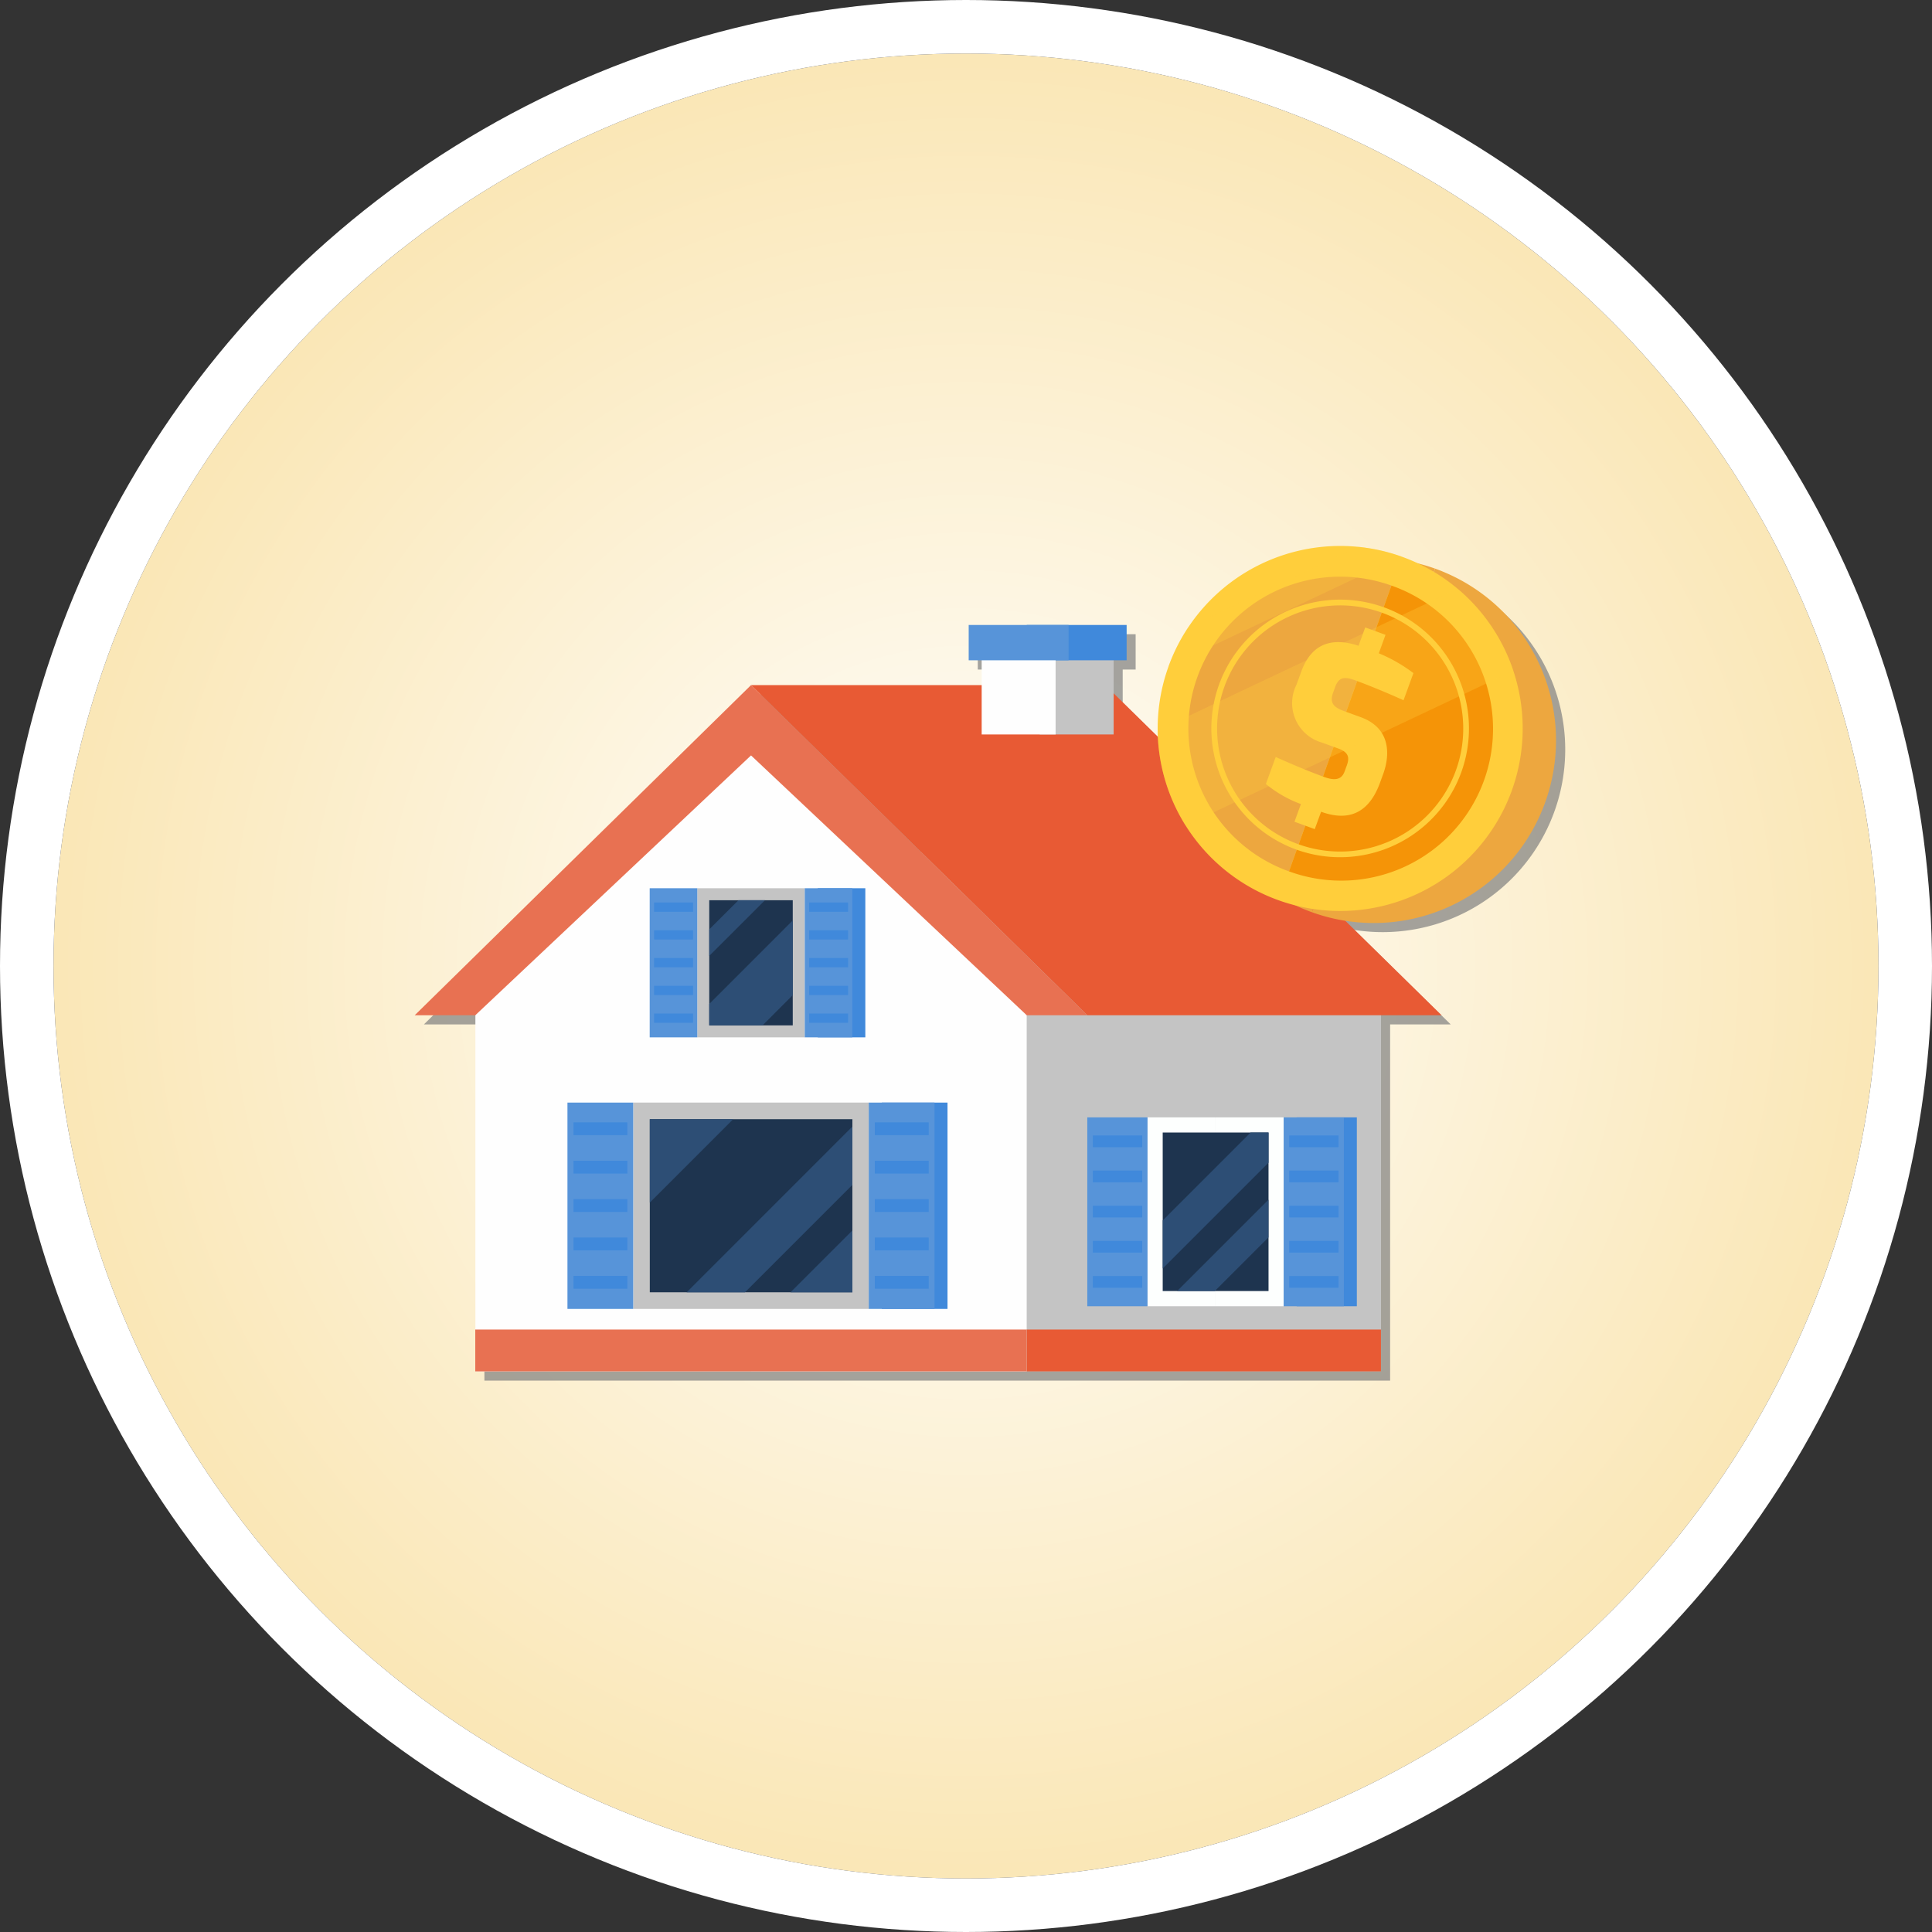 <svg xmlns="http://www.w3.org/2000/svg" xmlns:xlink="http://www.w3.org/1999/xlink" width="144.41" height="144.41" viewBox="0 0 144.41 144.41">
  <rect x="0" y="0" width="144.41" height="144.41" fill="#333333" stroke="none"/>
  <defs>
    <radialGradient id="radial-gradient" cx="0.5" cy="0.5" r="0.5" gradientUnits="objectBoundingBox">
      <stop offset="0" stop-color="#fff"/>
      <stop offset="1" stop-color="#fae7b7"/>
    </radialGradient>
  </defs>
  <g id="Grupo_26383" data-name="Grupo 26383" transform="translate(-486 -1049)">
    <g id="Elipse_1117" data-name="Elipse 1117" transform="translate(490 1053)" stroke="#fff" stroke-width="4" fill="url(#radial-gradient)">
      <circle cx="68.205" cy="68.205" r="68.205" stroke="none"/>
      <circle cx="68.205" cy="68.205" r="70.205" fill="none"/>
    </g>
    <g id="Grupo_26276" data-name="Grupo 26276" transform="translate(-40.722 765.185)">
      <path id="Trazado_55762" data-name="Trazado 55762" d="M635.929,327.747c-.279-.121-.566-.236-.855-.339-.424-.152-.85-.278-1.277-.386-.394-.185-.8-.357-1.216-.506l-.032-.01.005,0c-.4-.14-.8-.255-1.2-.358l-.2-.05q-.579-.139-1.159-.226c-.093-.014-.186-.024-.279-.036-.124-.016-.248-.036-.372-.048l-.024.011a13.64,13.64,0,0,0-12.676,5.986l-.025.011c-.068.1-.13.21-.2.315-.052.083-.105.165-.156.25q-.3.494-.551,1.019c-.034.07-.067.142-.1.212-.173.371-.336.748-.476,1.14h0c0,.01-.008.018-.011.027a13.586,13.586,0,0,0-.787,4.753l-.018.008c0,.148.015.294.021.441,0,.007,0,.014,0,.021l-3.307-3.247v-2.47h.969v-2.64h-11.8v2.64h.972v1.856H583.942L558.8,360.792h4.524v26.623h67.7V360.792h4.53l-7.191-7.06.014,0a13.645,13.645,0,0,0,7.552-25.988Z" transform="translate(-0.395 -0.404)" fill="gray" opacity="0.7" style="mix-blend-mode: multiply;isolation: isolate"/>
      <g id="Grupo_26275" data-name="Grupo 26275" transform="translate(557.722 324.62)">
        <g id="Grupo_26267" data-name="Grupo 26267" transform="translate(0 5.909)">
          <g id="Grupo_26266" data-name="Grupo 26266">
            <path id="Trazado_55763" data-name="Trazado 55763" d="M642.182,363.384v-1.113l-18.43-15.508v0h0l-.055-.046,0,0-.006,0-.177.158-24.062,15.4v.554l-2.174,1.91v29.64h47.084V365.346Z" transform="translate(-572.136 -338.581)" fill="#c4c4c4"/>
            <path id="Trazado_55764" data-name="Trazado 55764" d="M623.751,340.99H597.273l25.134,24.676h26.479Z" transform="translate(-572.136 -336.495)" fill="#e85a34"/>
            <path id="Trazado_55765" data-name="Trazado 55765" d="M603.884,363.384v-1.113l-18.43-15.508v0h0l-.054-.046,0,0,0,0-.182.158-18.193,15.4v.554l-2.174,1.91v29.64H606.06V365.346Z" transform="translate(-560.317 -338.581)" fill="#fefefe"/>
            <rect id="Rectángulo_6821" data-name="Rectángulo 6821" width="4.914" height="15.422" transform="translate(34.909 35.701)" fill="#4089db"/>
            <rect id="Rectángulo_6822" data-name="Rectángulo 6822" width="3.556" height="11.147" transform="translate(30.124 19.678)" fill="#4089db"/>
            <rect id="Rectángulo_6823" data-name="Rectángulo 6823" width="26.477" height="3.129" transform="translate(45.744 52.665)" fill="#e85a34"/>
            <rect id="Rectángulo_6824" data-name="Rectángulo 6824" width="41.219" height="3.129" transform="translate(4.525 52.665)" fill="#e87152"/>
            <path id="Trazado_55766" data-name="Trazado 55766" d="M582.859,340.99l-25.137,24.676h4.528l20.609-19.42,20.607,19.42h4.528Z" transform="translate(-557.722 -336.495)" fill="#e87152"/>
            <g id="Grupo_26258" data-name="Grupo 26258" transform="translate(11.415 35.701)">
              <path id="Trazado_55767" data-name="Trazado 55767" d="M592.228,390.09h-8.812v15.422H601.04V390.09Z" transform="translate(-578.501 -390.09)" fill="#c4c4c4"/>
              <path id="Trazado_55768" data-name="Trazado 55768" d="M592.938,392.043h-7.57v12.939h15.143V392.043Z" transform="translate(-579.213 -390.802)" fill="#1e344f"/>
              <g id="Grupo_26257" data-name="Grupo 26257" transform="translate(6.155 1.241)">
                <path id="Trazado_55769" data-name="Trazado 55769" d="M606.543,409.751v-4.623l-4.624,4.623Z" transform="translate(-591.4 -396.812)" fill="#2d4e75"/>
                <path id="Trazado_55770" data-name="Trazado 55770" d="M585.368,392.043v6.232l6.233-6.232Z" transform="translate(-585.368 -392.043)" fill="#2d4e75"/>
                <path id="Trazado_55771" data-name="Trazado 55771" d="M602.09,392.908,589.7,405.3h4.358l8.03-8.03Z" transform="translate(-586.948 -392.358)" fill="#2d4e75"/>
              </g>
              <rect id="Rectángulo_6825" data-name="Rectángulo 6825" width="4.915" height="15.422" fill="#5794d9"/>
              <rect id="Rectángulo_6826" data-name="Rectángulo 6826" width="4.913" height="15.422" transform="translate(22.523)" fill="#5794d9"/>
              <rect id="Rectángulo_6827" data-name="Rectángulo 6827" width="4.027" height="0.957" transform="translate(0.451 1.478)" fill="#4089db"/>
              <rect id="Rectángulo_6828" data-name="Rectángulo 6828" width="4.028" height="0.957" transform="translate(22.975 1.478)" fill="#4089db"/>
              <rect id="Rectángulo_6829" data-name="Rectángulo 6829" width="4.027" height="0.957" transform="translate(0.451 4.348)" fill="#4089db"/>
              <rect id="Rectángulo_6830" data-name="Rectángulo 6830" width="4.028" height="0.957" transform="translate(22.975 4.348)" fill="#4089db"/>
              <rect id="Rectángulo_6831" data-name="Rectángulo 6831" width="4.027" height="0.958" transform="translate(0.451 7.217)" fill="#4089db"/>
              <rect id="Rectángulo_6832" data-name="Rectángulo 6832" width="4.028" height="0.958" transform="translate(22.975 7.217)" fill="#4089db"/>
              <rect id="Rectángulo_6833" data-name="Rectángulo 6833" width="4.027" height="0.958" transform="translate(0.451 10.086)" fill="#4089db"/>
              <rect id="Rectángulo_6834" data-name="Rectángulo 6834" width="4.028" height="0.958" transform="translate(22.975 10.086)" fill="#4089db"/>
              <rect id="Rectángulo_6835" data-name="Rectángulo 6835" width="4.027" height="0.956" transform="translate(0.451 12.956)" fill="#4089db"/>
              <rect id="Rectángulo_6836" data-name="Rectángulo 6836" width="4.028" height="0.956" transform="translate(22.975 12.956)" fill="#4089db"/>
            </g>
            <g id="Grupo_26261" data-name="Grupo 26261" transform="translate(17.563 19.678)">
              <g id="Grupo_26260" data-name="Grupo 26260" transform="translate(3.556)">
                <path id="Trazado_55772" data-name="Trazado 55772" d="M594.969,364.879H590.95v11.147h8.035V364.879Z" transform="translate(-590.95 -364.879)" fill="#c4c4c4"/>
                <path id="Trazado_55773" data-name="Trazado 55773" d="M595.48,366.291h-3.122v9.355H598.6v-9.355Z" transform="translate(-591.464 -365.394)" fill="#1e344f"/>
                <g id="Grupo_26259" data-name="Grupo 26259" transform="translate(0.895 0.897)">
                  <path id="Trazado_55774" data-name="Trazado 55774" d="M595.48,366.291h-.939l-2.183,2.179v1.984l4.166-4.163Z" transform="translate(-592.359 -366.291)" fill="#2d4e75"/>
                  <path id="Trazado_55775" data-name="Trazado 55775" d="M598.6,368.667l-6.242,6.243v1.6h3.986l2.256-2.262Z" transform="translate(-592.359 -367.157)" fill="#2d4e75"/>
                </g>
              </g>
              <rect id="Rectángulo_6837" data-name="Rectángulo 6837" width="3.556" height="11.147" fill="#5794d9"/>
              <rect id="Rectángulo_6838" data-name="Rectángulo 6838" width="3.555" height="11.147" transform="translate(11.59)" fill="#5794d9"/>
              <rect id="Rectángulo_6839" data-name="Rectángulo 6839" width="2.912" height="0.694" transform="translate(0.328 1.067)" fill="#4089db"/>
              <rect id="Rectángulo_6840" data-name="Rectángulo 6840" width="2.911" height="0.694" transform="translate(11.919 1.067)" fill="#4089db"/>
              <rect id="Rectángulo_6841" data-name="Rectángulo 6841" width="2.912" height="0.692" transform="translate(0.328 3.142)" fill="#4089db"/>
              <rect id="Rectángulo_6842" data-name="Rectángulo 6842" width="2.911" height="0.692" transform="translate(11.919 3.142)" fill="#4089db"/>
              <rect id="Rectángulo_6843" data-name="Rectángulo 6843" width="2.912" height="0.692" transform="translate(0.328 5.217)" fill="#4089db"/>
              <rect id="Rectángulo_6844" data-name="Rectángulo 6844" width="2.911" height="0.692" transform="translate(11.919 5.217)" fill="#4089db"/>
              <rect id="Rectángulo_6845" data-name="Rectángulo 6845" width="2.912" height="0.693" transform="translate(0.328 7.291)" fill="#4089db"/>
              <rect id="Rectángulo_6846" data-name="Rectángulo 6846" width="2.911" height="0.693" transform="translate(11.919 7.291)" fill="#4089db"/>
              <rect id="Rectángulo_6847" data-name="Rectángulo 6847" width="2.912" height="0.692" transform="translate(0.328 9.365)" fill="#4089db"/>
              <rect id="Rectángulo_6848" data-name="Rectángulo 6848" width="2.911" height="0.692" transform="translate(11.919 9.365)" fill="#4089db"/>
            </g>
            <g id="Grupo_26265" data-name="Grupo 26265" transform="translate(50.271 36.805)">
              <rect id="Rectángulo_6849" data-name="Rectángulo 6849" width="4.5" height="14.118" transform="translate(15.648)" fill="#4089db"/>
              <g id="Grupo_26264" data-name="Grupo 26264" transform="translate(4.5)">
                <g id="Grupo_26262" data-name="Grupo 26262">
                  <rect id="Rectángulo_6850" data-name="Rectángulo 6850" width="5.089" height="14.118" fill="#fdfffe"/>
                  <rect id="Rectángulo_6851" data-name="Rectángulo 6851" width="5.09" height="14.118" transform="translate(5.089)" fill="#fdfffe"/>
                </g>
                <path id="Trazado_55776" data-name="Trazado 55776" d="M649.642,393.612H645.69V405.46H653.6V393.612Z" transform="translate(-644.553 -392.478)" fill="#1e344f"/>
                <g id="Grupo_26263" data-name="Grupo 26263" transform="translate(1.137 1.134)">
                  <path id="Trazado_55777" data-name="Trazado 55777" d="M653.6,393.612h-1.341l-6.565,6.568v3.592l7.906-7.906Z" transform="translate(-645.69 -393.612)" fill="#2d4e75"/>
                  <path id="Trazado_55778" data-name="Trazado 55778" d="M654.214,401.511l-6.828,6.828H650.2l4.014-4.011Z" transform="translate(-646.308 -396.49)" fill="#2d4e75"/>
                </g>
              </g>
              <rect id="Rectángulo_6852" data-name="Rectángulo 6852" width="4.5" height="14.118" fill="#5794d9"/>
              <rect id="Rectángulo_6853" data-name="Rectángulo 6853" width="4.499" height="14.118" transform="translate(14.679)" fill="#5794d9"/>
              <rect id="Rectángulo_6854" data-name="Rectángulo 6854" width="3.689" height="0.877" transform="translate(0.414 1.352)" fill="#4089db"/>
              <rect id="Rectángulo_6855" data-name="Rectángulo 6855" width="3.688" height="0.877" transform="translate(15.092 1.352)" fill="#4089db"/>
              <rect id="Rectángulo_6856" data-name="Rectángulo 6856" width="3.689" height="0.877" transform="translate(0.414 3.978)" fill="#4089db"/>
              <rect id="Rectángulo_6857" data-name="Rectángulo 6857" width="3.688" height="0.877" transform="translate(15.092 3.978)" fill="#4089db"/>
              <rect id="Rectángulo_6858" data-name="Rectángulo 6858" width="3.689" height="0.876" transform="translate(0.414 6.606)" fill="#4089db"/>
              <rect id="Rectángulo_6859" data-name="Rectángulo 6859" width="3.688" height="0.876" transform="translate(15.092 6.606)" fill="#4089db"/>
              <rect id="Rectángulo_6860" data-name="Rectángulo 6860" width="3.689" height="0.876" transform="translate(0.414 9.233)" fill="#4089db"/>
              <rect id="Rectángulo_6861" data-name="Rectángulo 6861" width="3.688" height="0.876" transform="translate(15.092 9.233)" fill="#4089db"/>
              <rect id="Rectángulo_6862" data-name="Rectángulo 6862" width="3.689" height="0.875" transform="translate(0.414 11.86)" fill="#4089db"/>
              <rect id="Rectángulo_6863" data-name="Rectángulo 6863" width="3.688" height="0.875" transform="translate(15.092 11.86)" fill="#4089db"/>
            </g>
            <path id="Trazado_55779" data-name="Trazado 55779" d="M633.988,337.968h-2.762v5.609h5.525v-5.609Z" transform="translate(-584.51 -335.393)" fill="#c4c4c4"/>
            <path id="Trazado_55780" data-name="Trazado 55780" d="M633.431,333.917H629.7v2.64h7.465v-2.64Z" transform="translate(-583.953 -333.917)" fill="#4089db"/>
            <path id="Trazado_55781" data-name="Trazado 55781" d="M627.162,337.968H624.4v5.609h5.526v-5.609Z" transform="translate(-582.023 -335.393)" fill="#fefefe"/>
            <path id="Trazado_55782" data-name="Trazado 55782" d="M626.605,333.917h-3.733v2.64h7.466v-2.64Z" transform="translate(-581.466 -333.917)" fill="#5794d9"/>
          </g>
        </g>
        <g id="Grupo_26274" data-name="Grupo 26274" transform="translate(55.526)">
          <g id="Grupo_26273" data-name="Grupo 26273">
            <g id="Grupo_26271" data-name="Grupo 26271" transform="translate(0.001)">
              <g id="Grupo_26268" data-name="Grupo 26268" transform="translate(2.493 0.892)">
                <path id="Trazado_55783" data-name="Trazado 55783" d="M649.816,335.066a13.643,13.643,0,0,0,8.241,17.447l9.2-25.685A13.643,13.643,0,0,0,649.816,335.066Z" transform="translate(-649.013 -326.024)" fill="#eda73f"/>
                <path id="Trazado_55784" data-name="Trazado 55784" d="M680.687,344.732a13.617,13.617,0,0,1-17.443,8.241l9.2-25.685c.289.1.576.218.855.34A13.638,13.638,0,0,1,680.687,344.732Z" transform="translate(-654.2 -326.484)" fill="#eda73f"/>
              </g>
              <path id="Trazado_55785" data-name="Trazado 55785" d="M663.34,325.423a13.642,13.642,0,1,0,8.24,17.444A13.641,13.641,0,0,0,663.34,325.423Z" transform="translate(-645.091 -324.62)" fill="#ffce3b"/>
              <g id="Grupo_26269" data-name="Grupo 26269" transform="translate(2.296 2.295)">
                <path id="Trazado_55786" data-name="Trazado 55786" d="M649.373,335.754a11.344,11.344,0,0,0,6.854,14.508l7.656-21.363A11.346,11.346,0,0,0,649.373,335.754Z" transform="translate(-648.704 -328.23)" fill="#eda73f"/>
                <path id="Trazado_55787" data-name="Trazado 55787" d="M668.2,329.283l-7.656,21.363a11.347,11.347,0,1,0,7.656-21.363Z" transform="translate(-653.018 -328.614)" fill="#f59407"/>
              </g>
              <path id="Trazado_55788" data-name="Trazado 55788" d="M657.793,349.631a9.628,9.628,0,1,1,12.311-5.817A9.639,9.639,0,0,1,657.793,349.631Zm6.353-17.723a9.2,9.2,0,1,0,5.556,11.765A9.208,9.208,0,0,0,664.146,331.908Z" transform="translate(-647.395 -326.923)" fill="#ffce3b"/>
              <g id="Grupo_26270" data-name="Grupo 26270" transform="translate(8.094 6.1)">
                <path id="Trazado_55789" data-name="Trazado 55789" d="M660.475,337.5c.834-2.277,2.507-2.5,4.275-1.919l.5-1.368,1.517.552-.5,1.379a11.535,11.535,0,0,1,2.587,1.482l-.74,2.031c-.931-.433-2.612-1.126-3.4-1.413-.92-.347-1.4-.435-1.719.44l-.142.393c-.25.688-.065,1.066.778,1.373l1.277.466c2.362.857,2.153,2.969,1.687,4.247l-.242.665c-.986,2.7-2.819,2.735-4.4,2.16l-.475,1.3-1.515-.552.48-1.323a8.889,8.889,0,0,1-2.618-1.5l.735-2.017c.619.278,2.144.955,3.623,1.494.676.245,1.272.283,1.521-.4l.17-.462c.207-.571.155-.978-.627-1.263l-1.234-.447a3.067,3.067,0,0,1-1.9-4.327Z" transform="translate(-657.826 -334.218)" fill="#ffce3b"/>
              </g>
            </g>
            <g id="Grupo_26272" data-name="Grupo 26272" transform="translate(0 0.073)" opacity="0.3" style="mix-blend-mode: screen;isolation: isolate">
              <path id="Trazado_55790" data-name="Trazado 55790" d="M660.573,324.734l-12.725,6.009a13.62,13.62,0,0,0-1.479,2.935l17.408-8.225A13.57,13.57,0,0,0,660.573,324.734Z" transform="translate(-645.555 -324.734)" fill="#ffce3b"/>
              <path id="Trazado_55791" data-name="Trazado 55791" d="M667.526,329.665l-22.437,10.6a13.7,13.7,0,0,0,2.092,7.094l24.5-11.573A13.709,13.709,0,0,0,667.526,329.665Z" transform="translate(-645.089 -326.531)" fill="#ffce3b"/>
            </g>
          </g>
        </g>
      </g>
    </g>
  </g>
</svg>
